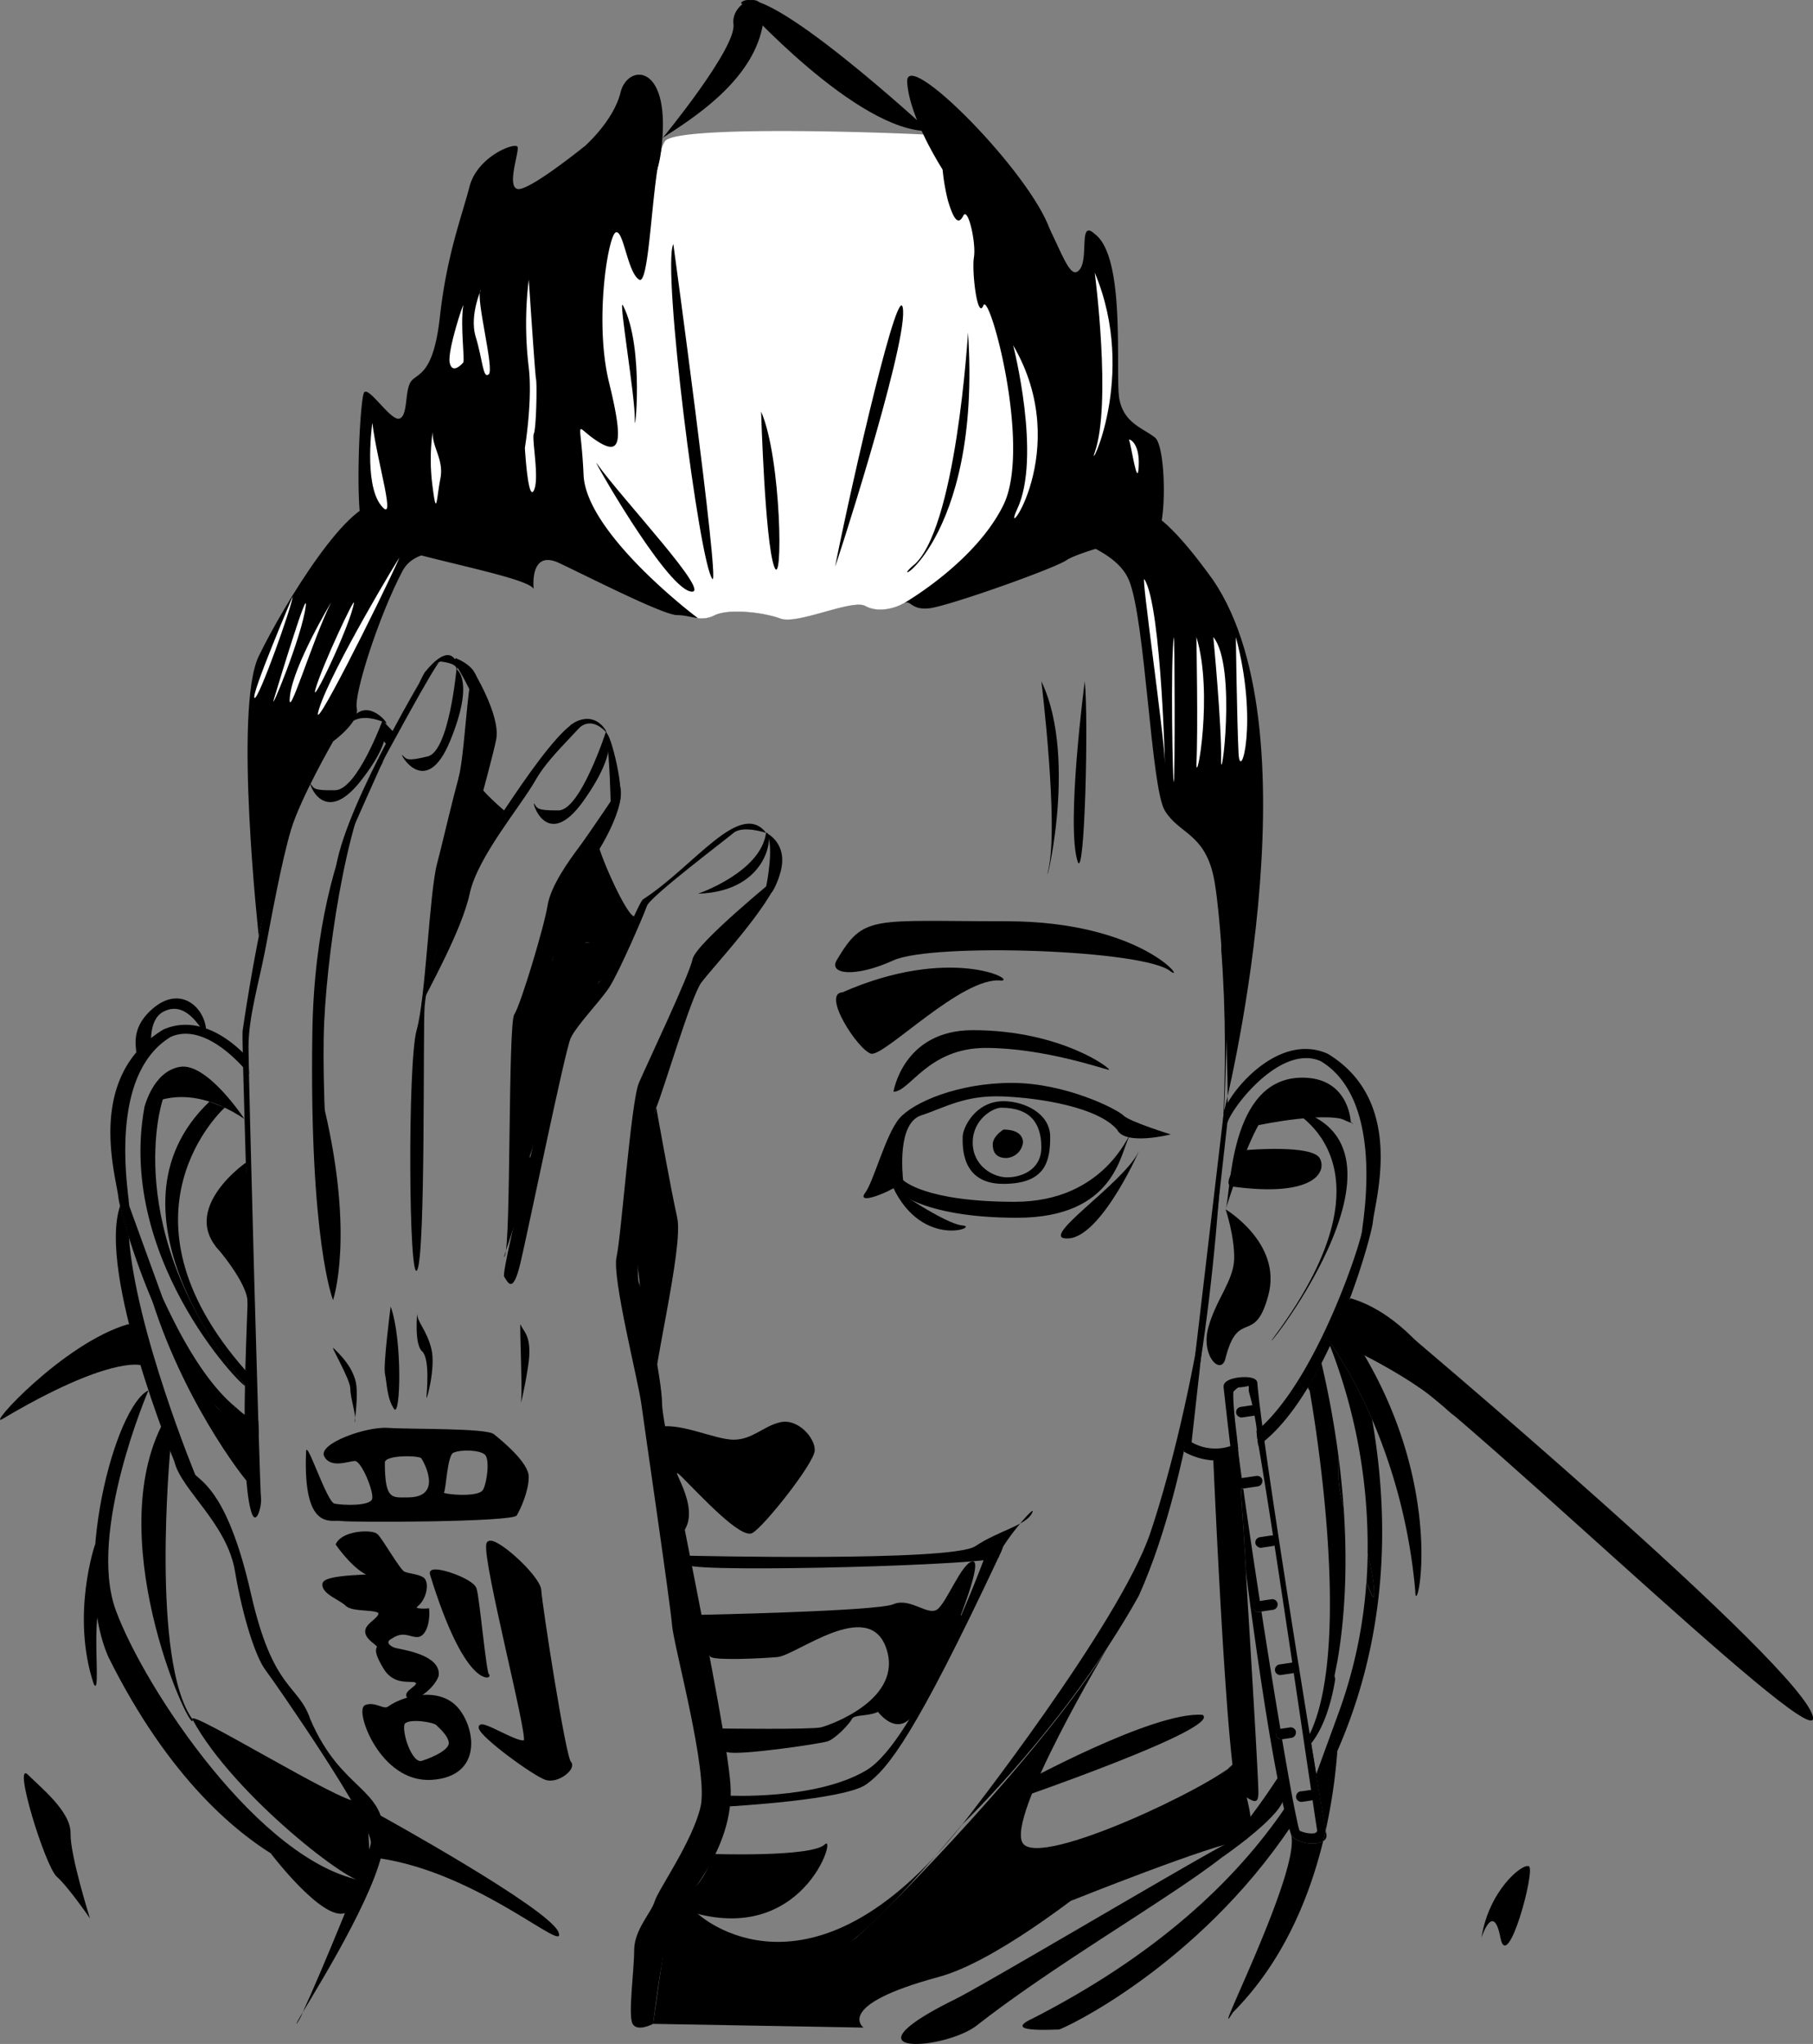 <svg id="Layer_2" data-name="Layer 2" xmlns="http://www.w3.org/2000/svg" viewBox="0 0 546.13 615.59"><rect x="0" y="0" width="546.13" height="615.59" fill="#808080" stroke="none"/><defs><style>.cls-1{stroke:#000;stroke-miterlimit:10;}.cls-2{fill:#fff;}</style></defs><path d="M246,502.46s79.38,1.91,86.51-2.85,15.21-6.18,17.11-10-10.46,10.73-10,13.21-89.83,4.85-93.64,2.48S246,502.46,246,502.46Z" transform="translate(-38.73 -33.93)"/><path d="M335,503.86s-20.12,54.21-35.33,63.25-41.82,7.6-41.82,7.6V578s35.17-1.9,41.82-6.66,14.74-14.93,39.93-68.54C344.23,493.68,335,503.86,335,503.86Z" transform="translate(-38.73 -33.93)"/><path d="M299.36,393.15c-3.45,4.66,11.58-1.91,11.41-3.81s-1.79-17.11,5.43-19.48,13.16-6.18,24.69-5.71,28.64,3.33,34.35,10c2.37,4.94,16.16,1.43,16.16,1.43s-12.36-3.8-14.26-5.7-17.41-9.81-33.63-9.81-29.77,5.89-33.87,10.7S301.92,389.7,299.36,393.15Z" transform="translate(-38.73 -33.93)"/><path d="M307.87,391.8s7.5,8.89,37.25,8.89,31.11-19.86,33.71-24.24c0-1.78-7.16,19.43-34.43,19.43s-33.63-6.54-33.63-6.54Z" transform="translate(-38.73 -33.93)"/><path d="M341,365.58c-8.46,0-12.29,8-12.29,10.77s-.54,14.13,12.24,14.13,14.13-6.9,14.13-14.13S347.07,365.58,341,365.58Zm1.08,22.94c-4.11,0-10.34-3.38-10.34-10.49s6.26-10.49,8.55-10.49c9.09,0,12.12,5,12.12,11.94S346.19,388.52,342.09,388.52Z" transform="translate(-38.73 -33.93)"/><path d="M341,374.13c4.82,0,5.89,2.27,5.89,3.9a5.34,5.34,0,0,1-5,4.66c-3,0-4.11-1.63-4.11-4.11S341,374.13,341,374.13Z" transform="translate(-38.73 -33.93)"/><path d="M290.75,323.16c-2.44,4.13,5.37,5.35,17.12,0s76.16-3.23,83.53,3.37c4.87,3.4-8.68-15.14-49.5-15.14S299,309.26,290.75,323.16Z" transform="translate(-38.73 -33.93)"/><path d="M307.87,362.73c5,0,10.33-13.19,27.8-13.19s35.64,6.41,37.07,6.59-13.9-11.94-41-11.94C310.77,344.19,307.87,362.73,307.87,362.73Z" transform="translate(-38.73 -33.93)"/><path d="M249,520.29s53.85-1.07,58.83-3.21,10.33,3.56,13.18,1.6,7.45-14.2,10.7-14.51S327,523.3,327,523.3s-11-3.4-13.82,0-6.77,24.79-10,26.22-7.13.71-7.84,2.14-5,6.06-7.49,6.77-26.26,4.28-30.06,3.21-1.67-7.13-1.67-7.13,27.1.36,29.95-.36,24.95-8.55,19.6-23.88-27.09,2.25-32.79,2.73-18.18,1-20,0S249,520.29,249,520.29Z" transform="translate(-38.73 -33.93)"/><path d="M381.65,380.91c1.32-2.75-10.69,25.31-21,26S377,390.53,381.65,380.91Z" transform="translate(-38.73 -33.93)"/><path d="M307.87,391.8s15.67,10.85,20.84,11.21S316.8,410.18,307.87,391.8Z" transform="translate(-38.73 -33.93)"/><path d="M253.56,592.3s29.65,1,33.6-2.86-6.56,32.32-42.9,19.49C238.82,606.56,249.28,606.56,253.56,592.3Z" transform="translate(-38.73 -33.93)"/><path d="M249,610.38s33.63,31.35,79.67-27.11c9.08-11.41-27.78,35.64-40.77,39.92s-47.21,4.28-49.59,0c-1.07-3.09,3-16.12,4.52-15.93S249,610.38,249,610.38Z" transform="translate(-38.73 -33.93)"/><path d="M273.49,297.61s-25.19,20.44-26.14,25.19-13.78,31.73-16.16,37.25-5.32,46.28-6.74,52.46,6.53,37.15,7.48,44.31,8.77,60.38,9.24,66.56,11,44.2,8.6,54.66-12.88,25.19-13.83,28.52-6.18,8.55-6.18,14.73-1.9,19.62-.47,22.17,6.18,0,6.18,0,3.33-27.32,5.82-31.76,18.89-20.35,17.47-40.32-20.59-107-20.59-114.56-5.55-33.25-7-36.58,2.85-46.94,5.23-52.7,10.46-33.33,13.54-37.61S270.64,307.12,273.49,297.61Z" transform="translate(-38.73 -33.93)"/><path d="M269.53,300.89s2.66-12.79,0-16.11c0,0,7.23,3.22,4,12.83C270.08,307.65,269.53,300.89,269.53,300.89Z" transform="translate(-38.73 -33.93)"/><path d="M249,303.09s18.87-6.43,20.49-18.31C271.69,283.75,271.15,302.39,249,303.09Z" transform="translate(-38.73 -33.93)"/><path d="M207,319.11s13.84-3.27,17.11,0,3.33-5.1,5.7-7.83S206,305.69,207,307.12,207,319.11,207,319.11Z" transform="translate(-38.73 -33.93)"/><path d="M225.58,271s-9.57,14.26-12.42,18.07-8.56,11.59-9.51,17.68-8.08,29.85-10,32.7-.95,68.92-2.85,72.72,9-24.72,7.6-29.47-.47-35.3,1.91-40.94,9-41.29,12.83-44.14S227.3,278,225.58,271Z" transform="translate(-38.73 -33.93)"/><path d="M187.49,465.86c-2.38-1.89-25.19-1.42-31.85-1.89s-21.18,4.76-19.25,8.56,7.37,1.42,9.27,1.42,5.67,9,5.19,11.34-9,2-11.36,1.49-8.41-19.6-8.56-15.68c-1,24.25,7.6,20.44,10.46,20.91s51.79.38,53-1.67S198,483,198,478.7,189.86,467.77,187.49,465.86Zm-26,19.05c-4.57,0-6.84.92-6.83-10.49,0-2.38,10.39-2.17,11-1.27S172.46,484.92,161.53,484.91Zm22.73-2.31c-1.26,2.49-12.39,1.33-11.77.8s1-11.17,2.85-11.95c2.5-1.07,8.12-.8,9.54.63S185.5,480.1,184.26,482.6Z" transform="translate(-38.73 -33.93)"/><path class="cls-1" d="M167.53,518.86c.24,3.8-1,7.61-3.13,7.61s-4.24-1.9-7.8.47c-2.85,1.43-.71,3.33,1.19,3.81s13.3,2,12.59,7.78c-1.19,3.62-7.13,7.9-8.55,6.47s3.72-3.09,2.57-4.51-6.39,1.19-9.71-4.28-1.89-5.7-1.89-6.42-3.57-2.37-3.57-4.51,4-3.57,4-5.47-8.08-.71-10-2.61-7.13-3.57-6.89-6.18,17.32-2.28,15-2.61c-5-.72-10.93-9.39-10.93-9.39,1.9-3.68,10.22-3.92,11.64-2.73s6.72,10.69,8.23,11.4,4,.72,5.63,1.67,1,5.7-1.54,7.84S167.53,518.86,167.53,518.86Z" transform="translate(-38.73 -33.93)"/><path class="cls-1" d="M176.09,548.33c-5.23-5.7-15.35-3.46-20.21,0-1.65,1.19-4-1.43-6.88-.47s4.51,22.57,19.72,21.62S181.31,554,176.09,548.33Zm-10.15,16.4c-3.74,1.19-7.11-10.28-5.63-12,1.67-1.9,9.12-.62,10.11.33s4,3.56,4,5.88S169.67,563.54,165.94,564.73Z" transform="translate(-38.73 -33.93)"/><path class="cls-1" d="M168.72,507.93c-.82-2.65,12.12,1.66,13.07,4.52s2.94,26,3.85,26.08S179.17,541.91,168.72,507.93Z" transform="translate(-38.73 -33.93)"/><path class="cls-1" d="M185.71,499c.68-3.4,15.33,9.62,15.57,13.9s7.36,50.32,9,51.9-3.57,5.91-7.13,4.69-19.25-12.62-19.73-15.24,12.44,6.14,13.59,4S184.64,504.36,185.71,499Z" transform="translate(-38.73 -33.93)"/><path d="M195.57,432.83c-.47-1.42.72,21.59,0,24A127.79,127.79,0,0,0,198,444C198.9,435.92,196.29,435,195.57,432.83Z" transform="translate(-38.73 -33.93)"/><path d="M164.4,429.51s-.91,9.26,1.47,11.4,1.45,11.89,1.32,13.79,2.88-8.8,1.49-14.5S164.36,432.12,164.4,429.51Z" transform="translate(-38.73 -33.93)"/><path d="M139.25,440c-1.39-1.38,5,9.27,5,12.12s1.9,8.32,1.43,10,1.34-8.31.07-12.59S141.63,442.34,139.25,440Z" transform="translate(-38.73 -33.93)"/><path d="M180.17,258.76s-1.3,40.28-6.4,52.3c-4.36,10.27-6.6,19.82-7.13,26s.34,74.62-2.24,79.38-2.91-62.73-.17-72.25,3.84-41.57,6.18-50.25S177.6,262.69,180.17,258.76Z" transform="translate(-38.73 -33.93)"/><path d="M139.05,425.47c.91-5.23-3.86-58.12-2.66-83.72s8.11-66.95,17-77.41c6.56-7.13-19.62,17.59-20.57,80.56S139.05,425.47,139.05,425.47Z" transform="translate(-38.73 -33.93)"/><path d="M269.53,284.78s-7-2.38-9.83,0-25.15,19.2-26.1,22-8.56,20.34-11.41,24.62-9.82,11.4-11.56,15.21-13,58.93-15.2,68-3.63,5.71-4.83,3.81,16.69-71.06,17.72-74,10.54-15.53,13.87-17.36c1.28-2.63,8.85-21.08,10.19-22.24C247.8,294.91,261.61,274.59,269.53,284.78Z" transform="translate(-38.73 -33.93)"/><path d="M165.66,336.42s10-37.74,14.51-43c4.11-4.74,26.45-43,33.94-42.63,2.85,0-9.27,9.63-13.9,17.83s-17.62,23.32-20,34.47S167.3,332.78,165.66,336.42Z" transform="translate(-38.73 -33.93)"/><path d="M292.53,332.78c-6.41.36,4.64,17.36,8.56,18.48s27.55-23.47,39.26-22C345.12,329.16,325,318.52,292.53,332.78Z" transform="translate(-38.73 -33.93)"/><path d="M236.42,367.54s4.28,24.06,6.31,33.15-8.33,49.18-7.26,56.13-7.37-65-7.37-65Z" transform="translate(-38.73 -33.93)"/><path d="M236.57,463.94c6.06-2.11,17.39,3.59,23.13,3.59s9-4.14,14.16-5.28,10.47,4.69,10.29,8.55-15.35,23-18.81,24.85-15.29-11-21.08-16.77,6.63,9.19,0,16.77S236.57,463.94,236.57,463.94Z" transform="translate(-38.73 -33.93)"/><path d="M139.05,425.47s6.6-18.9-2.66-57.93C132.75,353.46,139.05,425.47,139.05,425.47Z" transform="translate(-38.73 -33.93)"/><path d="M156.41,427.43s-2.31,17.64-1.71,20.32.55,7.34,2.73,10.51C159.39,461.11,160,437.33,156.41,427.43Z" transform="translate(-38.73 -33.93)"/><path d="M222.68,275.76s-.28-13.74-1.29-20.15c.15-4.28,5.69,15,3.93,20.15S222.68,275.76,222.68,275.76Z" transform="translate(-38.73 -33.93)"/><path d="M221.24,254.36S213.58,277.94,207,278s-6.39-.62-7.34-2,3.64,15,14.93-1C226.05,258.76,221.24,254.36,221.24,254.36Z" transform="translate(-38.73 -33.93)"/><path d="M154,250.79s-7.66,21-14.29,21.13-6.39-.56-7.34-1.83,3.64,13.4,14.93-.85C158.78,254.72,154,250.79,154,250.79Z" transform="translate(-38.73 -33.93)"/><path d="M176.23,235.48s-2.21,24.69-8.65,26.26-6.37.82-7.62-.36,6.89,13.82,14.34-4.25C181.89,238.7,176.23,235.48,176.23,235.48Z" transform="translate(-38.73 -33.93)"/><path d="M207,319.11s-11.22,23.18-11.55,25.2-1.56,44.4,0,44.21,12.89-37.26,12.89-37.26l5.08-13.54,5.78-8.15,4.44-2.62,4.48-11Z" transform="translate(-38.73 -33.93)"/><path d="M303.23,549.52s4.76,6.49,9.39,2.25,17.05-31.3,17.05-31.3H312.5Z" transform="translate(-38.73 -33.93)"/><path d="M328.71,583.27s47.24-60.22,56.51-87.62,27.09-99.6,21.39-175.79c1.1-52.68,9.46,118.44-24.86,194.72C360.19,553.21,328.71,583.27,328.71,583.27Z" transform="translate(-38.73 -33.93)"/><path d="M178.88,278s6.71-24.74,3.86-38.29-3.52,19.44-5.86,28.47Z" transform="translate(-38.73 -33.93)"/><path d="M139.05,257.28s-9.78,17-12.63,26.47-5.91,26.39-7.77,36.11-5.07,20.41-5.07,29.32,3.4,133.37,3.76,135.74-1.48,9.41-3,4.08c-3.89-13.53-.69-63.83-.74-72.32,0-10.49-2.14-70.47-1.78-72.37S122.5,266.11,139.05,257.28Z" transform="translate(-38.73 -33.93)"/><path d="M87.77,424.77" transform="translate(-38.73 -33.93)"/><path d="M77.51,395.24c-.09-.62-.18-1.34-.27-2.14Z" transform="translate(-38.73 -33.93)"/><path d="M129.91,640a15.41,15.41,0,0,1-1.83,3.45C127.92,643.46,128.63,642.19,129.91,640Z" transform="translate(-38.73 -33.93)"/><path d="M154.46,587.07C154.65,599.6,136,629.8,129.91,640c5.23-11.21,19.71-46.23,20.51-50.85,1-5.51-29-48.67-31.77-52.32s-6.73-15.36-9.15-29.74-16.24-24.49-18.25-33c0,0-23.35-56.88-16.3-77.07.5,2.15,1.38,5.4,2.6,9.34h0c2,28.1,20,71.74,20,71.74,2.37,2.37,10.09,6.31,16.77,35.78s14.23,27.09,17.91,37.9C141.6,573.52,154.23,571.86,154.46,587.07Z" transform="translate(-38.73 -33.93)"/><path d="M87.78,424.79" transform="translate(-38.73 -33.93)"/><path d="M153.4,580.75s50.68,27.94,53.55,35.07-23.51-17.55-53.55-22.16C148.39,592.3,153.4,580.75,153.4,580.75Z" transform="translate(-38.73 -33.93)"/><path d="M438.69,351.3c-13.21-5.9-26.19,7.69-30.17,14.84a14.16,14.16,0,0,0-.94,2l0,.09c0,.08-.05.15-.07.22a3.61,3.61,0,0,0-.18.85v0L398.76,442v.13l-3.4,29a20.65,20.65,0,0,0,8.88,2.64,18.11,18.11,0,0,0,5.5-.59l.68-.2c.49-.13,1-.3,1.45-.48-.07-.57-.13-1.12-.2-1.66,0,0,0-.05,0-.08s0-.25,0-.42l0-.23q0-.22-.06-.48c0-.35-.09-.69-.12-1-.47.22-.94.41-1.4.58l-.71.25a14.45,14.45,0,0,1-11.71-1.17l2.51-22.47v-.26l6-53.24v0l2.21-19.76c0-.06,0-.11,0-.16.68-4,15.88-24.38,28.24-18.85,18.8,11.41,13,45.81,12.39,51.07-.41,3.79-13,42.68-30,58.73-.33.3-.65.6-1,.88l-.74.65-.08.06c.06.43.11.88.17,1.34h0c.06.55.13,1.1.21,1.66s.11.92.17,1.4l.07,0,.77-.58,1-.82c4.85-4,9.25-9.73,13.14-16.16h0c1.43-2.35,2.79-4.81,4.08-7.31h0q1.35-2.6,2.58-5.24c.09-.19.19-.39.28-.6l.47-1c.31-.68.62-1.36.91-2,.6-1.35,1.16-2.68,1.7-4q1.31-3.14,2.43-6.14h0c4.38-11.66,6.87-21.38,7.1-23.49C452.94,395.2,462.22,365.58,438.69,351.3Z" transform="translate(-38.73 -33.93)"/><path d="M116.55,461.83h0a9.11,9.11,0,0,1-.86-.35l-.37-.17c-.15,1.24-.3,2.54-.46,3.89a1.14,1.14,0,0,0,.26.09c.39.15.79.29,1.18.4l.36.1h0Z" transform="translate(-38.73 -33.93)"/><path d="M113.76,357.44l0,0c-.56-.69-1.17-1.4-1.8-2.1-5.72-6.29-14.27-12.48-21.79-9.13C74.25,355.83,76,381.93,77.22,392.94a.88.88,0,0,1,0,.16c.09.8.18,1.52.27,2.14,0,.13,0,.25,0,.37s.06.42.09.62c0,0,0,0,0,0,0,.41.09.74.12,1l10,27.52h0c1.41,3.11,3,6.29,4.62,9.42,4.67,8.84,10.23,17.26,16.33,22.66l.82.7c-.16,1.38-.35,2.84-.55,4.41l-.84-.63c-5.52-4.24-10.5-10.76-14.81-18.09-1.6-2.69-3.11-5.51-4.52-8.37a201.49,201.49,0,0,1-11.28-28.54h0c-1.22-3.94-2.1-7.19-2.6-9.34h0a20.41,20.41,0,0,1-.49-2.49c-.71-6.57-10-36.2,13.54-50.47,9-4,17.81,1,23.82,6.79.63.62,1.24,1.26,1.81,1.89v0l0,1.13Z" transform="translate(-38.73 -33.93)"/><path d="M407.93,398.16c1.63-4.41.78-39.67,23.1-39.67,13.8,0,14.6,12.71,14.6,13.49s-18.19-10.25-24.8-3.57c-4.42,4.47-9.81,20-12.9,29.75Z" transform="translate(-38.73 -33.93)"/><path d="M414.3,380.29s19.76-1.71,22,2.51-2,11.77-26.08,8.52C405.43,391.32,414.3,380.29,414.3,380.29Z" transform="translate(-38.73 -33.93)"/><path d="M407.93,398.16s17,10.15,12.9,25.72-9,3.89-12.9,18.94c-1.15,5.71-7.49-.26-5.28-8.82s7.72-14.27,7.85-21S407.93,398.16,407.93,398.16Z" transform="translate(-38.73 -33.93)"/><path d="M417.79,372.81s22.3-4.76,27.84-.83S425.41,354.3,417.79,372.81Z" transform="translate(-38.73 -33.93)"/><path d="M438.27,586.39c0-.19-.11-.56-.22-1.12-.23,1.05-.47,2.1-.74,3.15a2,2,0,0,0,.55-.44A1.75,1.75,0,0,0,438.27,586.39Z" transform="translate(-38.73 -33.93)"/><path d="M434.09,576.08s0,.07,0,.1l.08-.14A.21.21,0,0,1,434.09,576.08Zm0,0s0,.07,0,.1l.08-.14A.21.21,0,0,1,434.09,576.08Zm0,0s0,.07,0,.1l.08-.14A.21.21,0,0,1,434.09,576.08Zm0,0s0,.07,0,.1l.08-.14A.21.21,0,0,1,434.09,576.08ZM430,536c-3.78-23.68-7.94-50.49-10.4-68.19,0-.28-.07-.55-.11-.81-.18-1.3-.36-2.56-.51-3.74l-.06-.41c-.78-5.89-1.27-10.08-1.44-12.47v-.08c-.21-1.06-1.53-1.62-3.86-1.62-2.06,0-4.62.48-5.73,1.55a1.77,1.77,0,0,0-.58,1.43c0,.07.68,6.33,1.82,16,.07.56.13,1.13.21,1.72s.13,1.18.21,1.78.13,1.07.19,1.63c0,.12,0,.22,0,.33,1.07,9,2.58,21.45,4.34,34.87-.62-10.16-1.2-19.41-1.61-25.93a1.56,1.56,0,0,0,.74.18c-.15-1.07-.29-2.11-.43-3.15-.4-2.92-.78-5.71-1.11-8.31,0,0,0-.05,0-.08s0-.25,0-.42l0-.23q0-.22-.06-.48c-.12-1.2-.26-2.71-.26-2.71-1.37-11-1.11-13.26-1.08-13.8a8.32,8.32,0,0,1,1.49-1.28l.32,0c1.27-.13,2.14-.29,2.71-.4l.11,0v0c0,.35,0,.82,0,1.41,0,.35.51,1.89,1.09,4.35.21.92.44,2,.65,3.14s.4,2.18.56,3.41c.05.36.08.72.1,1.09s.06.92.09,1.4h0c0,.52.1,1.05.19,1.58l0,.08c.07.43.15.89.24,1.36,1.08,6.2,2.64,15.92,4.38,27.16.15,1,.3,2,.46,3.05,1.71,11.11,3.57,23.46,5.34,35.26.16,1.06.32,2.12.47,3.17l.19,0a1.62,1.62,0,0,0,1.37-1.59A1.79,1.79,0,0,0,430,536Zm-5.56,18.6a1.6,1.6,0,0,0-1.29,1.57,2,2,0,0,0,0,.23,1.61,1.61,0,0,0,1.8,1.35C424.74,556.72,424.56,555.67,424.39,554.6Zm-6.2-38.49-.65.1a1.62,1.62,0,0,0-1.38,1.59,1.79,1.79,0,0,0,0,.23,1.63,1.63,0,0,0,1.83,1.36l.67-.11C418.51,518.22,418.35,517.17,418.19,516.11Zm15.9,60s0,.07,0,.1l.08-.14A.21.21,0,0,1,434.09,576.08Zm0,0s0,.07,0,.1l.08-.14A.21.21,0,0,1,434.09,576.08Z" transform="translate(-38.73 -33.93)"/><path d="M438.05,585.27c-.23,1.05-.47,2.1-.74,3.15a6,6,0,0,1-3.2.74c-2,0-4.7-.6-6.28-2.28l-.12-.14,0-.13v0c-.2-.56-.39-1.18-.58-1.83-.35-1.16-.71-2.45-1.06-3.87-.17-.64-.33-1.31-.5-2s-.33-1.41-.5-2.16c-.41-1.88-.84-3.9-1.27-6.06-.07-.37-.14-.74-.23-1.12-3.27-16.68-6.67-40.28-9.45-61.43a.56.56,0,0,1,0-.07c-.62-10.16-1.2-19.41-1.61-25.93a1.56,1.56,0,0,0,.74.18c1.43,10.29,3.18,22,5,33.84l-.65.1a1.62,1.62,0,0,0-1.38,1.59,1.79,1.79,0,0,0,0,.23,1.63,1.63,0,0,0,1.83,1.36l.67-.11c1.92,12.42,3.92,24.74,5.71,35.32a1.6,1.6,0,0,0-1.29,1.57,2,2,0,0,0,0,.23,1.61,1.61,0,0,0,1.8,1.35c1.23,7.22,2.34,13.49,3.23,18.22.09.44.17.86.25,1.27.53,2.73,1,4.87,1.3,6.27a11.65,11.65,0,0,0,.51,1.74,8.93,8.93,0,0,0,3.68.82c.83,0,1.13-.18,1.16-.23s.56-.37.43-.68c-.14-.73-.62-4-1.37-9l.08-.14a.21.21,0,0,1-.1,0,1,1,0,0,1-.39.12l-2.74.41a1.61,1.61,0,0,1-1.65-.83,2,2,0,0,1-.17-.52,2,2,0,0,1,0-.23,1.62,1.62,0,0,1,1.37-1.6l.28,0,2.45-.37a1.41,1.41,0,0,1,.41,0c-.17-1.17-.35-2.41-.54-3.7-.35-2.33-.72-4.84-1.12-7.51-1.05-7.12-2.27-15.35-3.56-24l.19,0a1.62,1.62,0,0,0,1.37-1.59,1.79,1.79,0,0,0,0-.23c1.14,7.14,2.25,14,3.26,20.23h0v0c.06.42.14.84.2,1.25s.17,1,.25,1.51c.22,1.37.43,2.71.65,4,.11.63.21,1.25.31,1.86.06.4.13.8.19,1.19.12.76.25,1.5.37,2.21s.23,1.42.34,2.11.18,1.09.27,1.61c0,.29.1.57.15.85h0c.29,1.8.57,3.44.81,4.93.08.43.14.84.22,1.23.35,2.07.63,3.77.85,5,0,.13.05.25.07.37C438,584.73,438,585,438.05,585.27Z" transform="translate(-38.73 -33.93)"/><path d="M417.79,574.23a5.09,5.09,0,0,1-.24,1.46.9.9,0,0,1-.73.67c-1,.12-2.82-1.51-5-2.13-.59-.16-1.21-3.41-1.83-8.65a1.15,1.15,0,0,1,0-.19c-2.86-24.35-5.72-90.66-5.77-91.65h0l5.46-.91,2.17-.35s.16,2.56.44,6.87c0,.85.1,1.77.16,2.75.41,6.52,1,15.77,1.61,25.93a.56.56,0,0,0,0,.07C415.81,536.42,417.92,571.7,417.79,574.23Z" transform="translate(-38.73 -33.93)"/><path d="M407.29,369.31s28.77-113.53-3.07-160.58c-22.47-31.37-27.56-22.81-40.39-17.82s10.05,5.7,15,17.82,6.58,62.32,10.76,69.3,11.74,6.77,14.63,19.58,5.06,66.06,4.07,74.86Z" transform="translate(-38.73 -33.93)"/><path d="M116.68,315.91s-7.6-68.68,0-84.37S144.74,182.42,153.4,186s38.6,3.53,46.09,16.36c0,5-32.37-10-39.53,3.57S145.31,243,146.2,247.23s-7.15,10-7.15,10S126.71,269,116.68,315.91Z" transform="translate(-38.73 -33.93)"/><path d="M386.64,195.05c-3.56,0-22.81,5-26.66,7.6s-35.36,13.75-41.21,14.47c-5.63.68-5.57-2.61-7.75-1.56l-.19.1-.06,0c-2.44,1.43-7.54,2.86-11.4.71s-20.38,5.71-25.51,3.81-15.55-3.09-19.83-1a8.54,8.54,0,0,1-5,.89h0c-2-.2-3.94-.88-6.3-.88-4.17,0-26.48-11.41-35.57-15.69s-7.67,7.84-7.67,7.84c-1.79-4.27-48.12-11.4-51.1-16.62s-1.3-40.41,0-42.55,8,8.56,10.61,7.84,1.64-7.84,3.32-10.86,6.87-1.26,8.92-19.8,6.51-29.94,8.92-39.21,14-13.54,14.49-11.94-3.36,11.94,0,12.65,19.89-12.65,19.89-12.65,9.5.46,23.32,1.21c24.32,1.3,62,3.48,84.81,5.54,9.07.82,15.78,1.62,18.38,2.34,12.86,3.56,17.79,30.65,22.06,28.52s0-16.4,5.39-11.41c9.67,7.14,6,42.78,7.45,49.91s7.13,8.56,10.69,11.4S390.2,195,386.64,195.05Z" transform="translate(-38.73 -33.93)"/><path class="cls-2" d="M198,118.19a110.17,110.17,0,0,0,0,26.37c1.19,10-1.16,24.25-1.16,24.25s.92,16.39,2.7,12.83-.71-15.6,0-17.11,1-14.71.66-16.4S198,117.53,198,118.19Z" transform="translate(-38.73 -33.93)"/><path class="cls-2" d="M178.26,126c.19-1.37-4.79,13.54-4.08,17.11s3.52.71,4.08,0S177.35,132.44,178.26,126Z" transform="translate(-38.73 -33.93)"/><path class="cls-2" d="M183.45,121.39c.9-1.57-3.56,7-1.42,14s2.14,12.71,3.92,11.28S182,123.89,183.45,121.39Z" transform="translate(-38.73 -33.93)"/><path class="cls-2" d="M159,202c.67-1.51-20.27,33.3-24.08,45.19S153.33,214.74,159,202Z" transform="translate(-38.73 -33.93)"/><path class="cls-2" d="M130.84,216.35c.63-5.61-7.83,22.3-9.56,28S129.82,225.41,130.84,216.35Z" transform="translate(-38.73 -33.93)"/><path class="cls-2" d="M138.48,215.34s-11.34,18.87-12.4,28.16S132.91,226.39,138.48,215.34Z" transform="translate(-38.73 -33.93)"/><path class="cls-2" d="M145.35,215.47c.29-1.95-9.37,18.51-11.51,25.74S144.39,222.07,145.35,215.47Z" transform="translate(-38.73 -33.93)"/><path class="cls-2" d="M126.86,213.65s-12.61,29.54-11.47,30.47S126.86,216,126.86,213.65Z" transform="translate(-38.73 -33.93)"/><path class="cls-2" d="M383.43,208.38c-1-1.51,5.9,46.45,6.16,54.77S388.78,216.22,383.43,208.38Z" transform="translate(-38.73 -33.93)"/><path class="cls-2" d="M341,186c-8,16.34-27.58,28.19-30,29.61l-.19.1-.06,0c-2.44,1.43-7.54,2.86-11.4.71s-20.38,5.71-25.51,3.81-15.55-3.09-19.83-1a8.54,8.54,0,0,1-5,.89h0c-.48-.27-33.7-25.41-34.49-43.13s-3.15-15,3.91-10.34,8.34,1.12,3.78-17.45-.26-44.58,2.05-45.3,3.5,12.11,7,14.25c3.1,1.91,3.74-28.13,6.57-38.69a9.7,9.7,0,0,1,1.2-3c3.92-5.35,80.21-2.14,81.64-1.78.86.22,1.33,5.13,2,10.32a62,62,0,0,0,1.59,9.28c1.79,6.06,3.2,7.49,4.63,4.63s3.92,8.21,3.22,12.48,1.06,19.07,2.84,14.53S349.57,168.52,341,186Z" transform="translate(-38.73 -33.93)"/><path d="M226.4,125.94c-1.54-3,3.7,27.54,3.55,34.31S233,138.69,226.4,125.94Z" transform="translate(-38.73 -33.93)"/><path d="M330.32,134.06s-3.56,60.41-16.75,70.39C305,212,334.6,197.71,330.32,134.06Z" transform="translate(-38.73 -33.93)"/><path d="M218.45,173.44c-1.82-2.58,20.26,36.52,28.1,38.58S226,184.13,218.45,173.44Z" transform="translate(-38.73 -33.93)"/><path d="M241.56,107.44c-3.49,6.78,7.84,96.61,11.8,100.89C255.53,209.81,241.56,107.44,241.56,107.44Z" transform="translate(-38.73 -33.93)"/><path d="M426.44,367.54s35.8,15.26-3.66,68.68C413.56,448.68,473.36,377.09,426.44,367.54Z" transform="translate(-38.73 -33.93)"/><path d="M112.35,370.92s-11.23-17.1-19.44-15.68-10.7,12.3-10.7,12.3S93.66,358.44,112.35,370.92Z" transform="translate(-38.73 -33.93)"/><path d="M87.77,365.05s-13.41,39.21,24.74,86c2.34,3.88-38.85-36.27-30.3-83.5C84.35,360.05,87.77,365.05,87.77,365.05Z" transform="translate(-38.73 -33.93)"/><path d="M101.82,365.71C66.59,399.27,112.51,451,112.51,451s4.83,5.78.09-4.43c-41.61-47.29-6.16-79.07-6.16-79.07Z" transform="translate(-38.73 -33.93)"/><path d="M112.74,384.12s-27,18.77.84,32.56C115.14,412.51,112.74,384.12,112.74,384.12Z" transform="translate(-38.73 -33.93)"/><path d="M79.58,412.51s19.91,41.94,25.29,46,8.43,5,8.43,5-1,14.45.46,17.06S95,458.69,84.53,425.47Z" transform="translate(-38.73 -33.93)"/><path d="M109.55,457.57s4.57,4.41,5.76,3.73-.63,5.52-.63,5.52l-6.52-5.47Z" transform="translate(-38.73 -33.93)"/><path d="M79.58,352.22c1.15-1.16-2.83-7.64,5.13-14.5,8.2-7.08,15.33-.66,16.07,5.94.72,6.44-4.07-9.93-13-4.94-4.6,2.58-3.43,10.88-3.43,10.88Z" transform="translate(-38.73 -33.93)"/><path d="M372.83,529.32s-31.46,52.43-25.93,59.84,57.69-17.66,63.92-24.34-57.75,56-89.45,64.55-22.52,15.22-22.52,15.22l-63.38-1.13,2.88-20.27s48.16,3.11,58.3-5.69S353.32,561.16,372.83,529.32Z" transform="translate(-38.73 -33.93)"/><path d="M415.44,585.07c-7.14,11.07-52.71,35.59-82.41,58.83-9.67,7.57-42.25,9.71-6.45-7.92,8.57-4.22,74.3-43.26,81.71-46.82.27-.13,1,.27,1.21.08a76.52,76.52,0,0,0,5.83-5.22C415.37,584.37,415.41,584.73,415.44,585.07Z" transform="translate(-38.73 -33.93)"/><path d="M96.71,551.77c-2-3.8,45.71,25.8,49.49,24.6s5,21.81,2.19,24.06S109.06,574.7,96.71,551.77Z" transform="translate(-38.73 -33.93)"/><path d="M39.44,461.3c-5.09,3,18.31-22.82,37.8-28.53,5.15,0,3.81,12.3,3.81,12.3S71.52,442.25,39.44,461.3Z" transform="translate(-38.73 -33.93)"/><path d="M438.32,436.68s24.52,10.44,36.52,22c11.17,10.74-4.45-26.43-29.21-33.72C440.42,428.1,438.32,436.68,438.32,436.68Z" transform="translate(-38.73 -33.93)"/><path d="M458,431.57s126.2,106.09,126.9,119.86c0,10.41-113.93-101.15-130.23-107.95S458,431.57,458,431.57Z" transform="translate(-38.73 -33.93)"/><path d="M440.72,538.64h0l.23,1c-.89,5.51-2.89,13.91-7.28,19.38-.08-.5-.17-1-.25-1.51.09-.27-1.73.29-.73-.74-.21,0,.64-.2.53-.51v0h0c13.77-28.23,0-103.56,0-103.56a2,2,0,0,1-.52-1h0c1.43-2.35,2.79-4.81,4.08-7.31a285.38,285.38,0,0,1,5.15,28.19v6.84a44,44,0,0,0,1.54,8.46v0c1.33,19.17.14,34.77-1.86,46.25C441.32,535.68,441,537.2,440.72,538.64Z" transform="translate(-38.73 -33.93)"/><path d="M441.58,561.28a168.53,168.53,0,0,1-3.53,24c0-.24-.1-.54-.15-.86,0-.12,0-.24-.07-.37-.22-1.24-.5-2.94-.85-5-.08-.39-.14-.8-.22-1.23-.24-1.49-.52-3.13-.81-4.93h0c-.05-.28-.11-.56-.15-.85-.09-.52-.18-1.06-.27-1.61s-.22-1.39-.34-2.11L442,549.67a143.63,143.63,0,0,0,8.33-39.3c1.31,3.54,2.24,5.5,2.24,4.22.33-2.39-.52-7.21-1.88-12.77h0a166,166,0,0,0-11.38-62.73c.09-.19.19-.39.28-.6a134.15,134.15,0,0,1,12.48,23v0C459.06,501.79,453.18,534.81,441.58,561.28Z" transform="translate(-38.73 -33.93)"/><path d="M436.77,444.32h0c-1.29,2.5-2.65,5-4.08,7.31C431.77,447.73,435.24,436.38,436.77,444.32Z" transform="translate(-38.73 -33.93)"/><path d="M443.46,487.82a44,44,0,0,1-1.54-8.46v-6.82C442.62,477.85,443.12,483,443.46,487.82Z" transform="translate(-38.73 -33.93)"/><path d="M90,470.8s-5.93,63.61,6.76,81c.57,6.52-27.29-51.93-9.49-88.23C89.67,456.82,90,470.8,90,470.8Z" transform="translate(-38.73 -33.93)"/><rect x="411.05" y="457.38" width="6.82" height="3.21" rx="1.6" transform="translate(-101.81 32.12) rotate(-8.47)"/><path d="M419,480a1.62,1.62,0,0,1-1.37,1.59l-4.25.63-.23,0a1.56,1.56,0,0,1-.74-.18,1.61,1.61,0,0,1-.85-1.19,2,2,0,0,1,0-.23,1.59,1.59,0,0,1,.71-1.33,1.45,1.45,0,0,1,.47-.22l.19,0,4.25-.63A1.59,1.59,0,0,1,419,479.8,1.79,1.79,0,0,1,419,480Z" transform="translate(-38.73 -33.93)"/><rect x="416.84" y="496.62" width="6.74" height="3.21" rx="1.6" transform="translate(-107.52 33.39) rotate(-8.47)"/><path d="M423.59,517.17a1.62,1.62,0,0,1-1.38,1.59l-3.53.52-.67.11a1.63,1.63,0,0,1-1.83-1.36,1.79,1.79,0,0,1,0-.23,1.62,1.62,0,0,1,1.38-1.59l.65-.1,3.56-.53a1.61,1.61,0,0,1,1.82,1.36A1.79,1.79,0,0,1,423.59,517.17Z" transform="translate(-38.73 -33.93)"/><path d="M430,536.23a1.62,1.62,0,0,1-1.37,1.59l-.19,0-3.83.57a1.61,1.61,0,0,1-1.82-1.34,2.15,2.15,0,0,1,0-.23,1.61,1.61,0,0,1,1.36-1.6l3.84-.57.19,0A1.61,1.61,0,0,1,430,536,1.79,1.79,0,0,1,430,536.23Z" transform="translate(-38.73 -33.93)"/><path d="M429.09,555.76a1.59,1.59,0,0,1-1.36,1.57l-2.79.42h0a1.61,1.61,0,0,1-1.8-1.35,2,2,0,0,1,0-.23,1.6,1.6,0,0,1,1.29-1.57l.07,0,2.8-.42a1.61,1.61,0,0,1,1.82,1.35C429.08,555.59,429.09,555.68,429.09,555.76Z" transform="translate(-38.73 -33.93)"/><path d="M352.42,239.13s5.26,42.93,2.14,56.58C352.42,305.69,364.06,263.36,352.42,239.13Z" transform="translate(-38.73 -33.93)"/><path d="M365.49,239.13s-5.7,43.21-2.14,54.29C365.49,299.51,366.68,250.05,365.49,239.13Z" transform="translate(-38.73 -33.93)"/><path d="M212.89,253.49s3.4-4.3,8.35.87c1,1.16-2.9-7.75-10.79-1.93C210.45,254.08,212.89,253.49,212.89,253.49Z" transform="translate(-38.73 -33.93)"/><path class="cls-2" d="M392.34,225.84c.25-1.45.35,41,0,43.49S391.27,232.26,392.34,225.84Z" transform="translate(-38.73 -33.93)"/><path class="cls-2" d="M399.12,225.8s.54,28.6,0,38.2C399.12,271,404.29,242.52,399.12,225.8Z" transform="translate(-38.73 -33.93)"/><path class="cls-2" d="M404.22,225.8s2.55,26.78,2.34,36.76S411.46,234.68,404.22,225.8Z" transform="translate(-38.73 -33.93)"/><path class="cls-2" d="M411,225.8s.34,25.71.82,35S417.91,251.43,411,225.8Z" transform="translate(-38.73 -33.93)"/><path d="M103.65,409.19s9.87,11.26,9.65,17.09,1.38-17.09,1.38-17.09Z" transform="translate(-38.73 -33.93)"/><path d="M346.51,571.06s39.72-21.79,54.44-20.67c6.31,3.94-56.68,25.57-56.68,25.57Z" transform="translate(-38.73 -33.93)"/><path d="M485,617.5s3.56-11.17,5.7,0,10.7-20.7,8.56-21.52S487.17,603.48,485,617.5Z" transform="translate(-38.73 -33.93)"/><path d="M47.28,568.55c-5-5.16,5,27.42,8.55,30.58s10,12.57,10,12.57-6-19-5.85-25.63S50.55,571.9,47.28,568.55Z" transform="translate(-38.73 -33.93)"/><path d="M83.45,452.67S65,495.45,73.62,518.92s43.57,76.22,74.77,81.51c6.06,3.51-40.87,5.17-77-67.43C60,507.1,73.43,457.37,83.45,452.67Z" transform="translate(-38.73 -33.93)"/><path d="M465.06,513.16a169,169,0,0,0-12.95-51.64v0a134.15,134.15,0,0,0-12.48-23c-.76-1.08-1.23-1.69-1.3-1.78v0h0a.11.11,0,0,1,0-.05c.2-.61,2-5.7,4.37-5.2.83.18,1.74,1,2.7,2.92a22.31,22.31,0,0,1,1,2.34c1.19,1.83,2.32,3.66,3.39,5.47C474.74,484.67,465.06,522.48,465.06,513.16Z" transform="translate(-38.73 -33.93)"/><path d="M437.31,588.42C433.06,605.76,425.07,625,410.13,640c-7.94,12.88,20.37-42.17,17.54-53.4l0,.13.12.14c1.58,1.68,4.28,2.28,6.28,2.28A6,6,0,0,0,437.31,588.42Z" transform="translate(-38.73 -33.93)"/><path d="M120.28,592.1s15.5,20.44,22.35,18,5.76-8.65,5.76-8.65Z" transform="translate(-38.73 -33.93)"/><path d="M67.39,499S60,520.33,67,541.2c2.38,4.09-1.18-21.15,2.62-25.66S67.39,499,67.39,499Z" transform="translate(-38.73 -33.93)"/><path class="cls-2" d="M150.89,161.28S148.3,179.33,153.4,186,152.32,173.24,150.89,161.28Z" transform="translate(-38.73 -33.93)"/><path class="cls-2" d="M368.5,116.05s5.15,39.34,0,54.13C366,177.36,381.73,147.42,368.5,116.05Z" transform="translate(-38.73 -33.93)"/><path class="cls-2" d="M343.92,137.91s8.64,33.65,1.2,49.39C339.59,199.22,362.52,169.76,343.92,137.91Z" transform="translate(-38.73 -33.93)"/><path class="cls-2" d="M378.83,166.43c-.21-.47,3.26.51,2.92,7.86S379.49,167.88,378.83,166.43Z" transform="translate(-38.73 -33.93)"/><path class="cls-2" d="M169.05,164a61.46,61.46,0,0,0,0,16.61c1.21,9.62,1.19,3.21,2.33-2.5S168.9,168.73,169.05,164Z" transform="translate(-38.73 -33.93)"/><path d="M290.31,204.45c-.38,1.87,21.22-64.88,20.46-77S295.56,178.07,290.31,204.45Z" transform="translate(-38.73 -33.93)"/><path d="M268,157.89s1.14,38.8,3.91,46.6S274.16,171.93,268,157.89Z" transform="translate(-38.73 -33.93)"/><path d="M145.67,282.06s18.59-42.17,21-45.54-23.16,38-26.7,58.29Z" transform="translate(-38.73 -33.93)"/><path d="M153.4,264.34s16.51-30.66,17.84-31.19-4.12,2.39-4.6,3.37-13.83,26.63-13.83,26.63Z" transform="translate(-38.73 -33.93)"/><path d="M171.24,233.15s5.19.39,5,2.33c.93,1-.2-10.74-9.59,1Z" transform="translate(-38.73 -33.93)"/><path d="M176,232.16s3.88,1.41,5.45,4c2,3.21-1.32,5.38-1.32,5.38s-2.69-5.49-3.94-7S176,232.16,176,232.16Z" transform="translate(-38.73 -33.93)"/><path d="M143.6,252.45s2.41-4.4,10.85-1C157.7,254.19,148.66,241.27,143.6,252.45Z" transform="translate(-38.73 -33.93)"/><path d="M154.45,251.44l2.88,3-2,3.75S152.73,256.9,154.45,251.44Z" transform="translate(-38.73 -33.93)"/><path d="M181,235.48s8.62,13.77,7.2,21.14-12.49,46.47-12.49,46.47Z" transform="translate(-38.73 -33.93)"/><path d="M218.9,288.09c.8,4.05,8.91,22.49,11.13,21.87s-24.83,12.85-24.83,12.85L207,298.32Z" transform="translate(-38.73 -33.93)"/><path d="M182.45,269.44c.91,2.43,8.15,8.59,8.15,8.59l-16,28.71Z" transform="translate(-38.73 -33.93)"/><path d="M427.67,583.88c-28.45,42.48-68.95,61.29-70,61.29-1.87,0-17.32,1-7.91-3.31C386.58,623,410.64,600.81,426,578.14c.55,2.21,1.1,4.13,1.64,5.7Z" transform="translate(-38.73 -33.93)"/><path d="M434.19,576l-.08.14s0-.07,0-.1A.21.21,0,0,0,434.19,576Z" transform="translate(-38.73 -33.93)"/><path d="M452.11,461.5a134.15,134.15,0,0,0-12.48-23c-.09.21-.19.41-.28.6-.59-1.43-1-2.24-1-2.38v0h0c.14-.06,1.28-.67,2.68-1.25a10.74,10.74,0,0,1,4.4-1.08c1,.11,1.52.74,1,2.34.41,1.46.82,2.92,1.2,4.36Q450.41,451.57,452.11,461.5Z" transform="translate(-38.73 -33.93)"/><path d="M452.61,514.59c0,1.28-.93-.68-2.24-4.22q.3-4.35.36-8.55C452.09,507.38,452.94,512.2,452.61,514.59Z" transform="translate(-38.73 -33.93)"/><path d="M361.25,606.44s43.68-17.5,51.32-18-1.75-23.6-1.75-23.6Z" transform="translate(-38.73 -33.93)"/><path d="M423.52,569.52s-9.74,15.08-15.23,19.64-1,3.84-1,3.84,16.14-11.12,18-16.89S423.52,569.52,423.52,569.52Z" transform="translate(-38.73 -33.93)"/><path d="M435.19,568.29s-3.22-6.47-1.52-9.27c.22,1.37.43,2.71.65,4,.11.63.21,1.25.31,1.86.06.4.13.8.19,1.19C434.94,566.84,435.07,567.58,435.19,568.29Z" transform="translate(-38.73 -33.93)"/><path d="M214.54,78.27s9-7.75,11.12-16.53,15.69-9.08,12.2,17.74S214.54,78.27,214.54,78.27Z" transform="translate(-38.73 -33.93)"/><path d="M322.67,85S312.62,69.48,312,58.65s37.16,27.26,43.05,44.59S322.67,85,322.67,85Z" transform="translate(-38.73 -33.93)"/><path d="M238.4,75.41s22.23-27,21.27-34.21,12.44-12.9,8.32,2.58S247,69.87,238.4,75.41Z" transform="translate(-38.73 -33.93)"/><path d="M261.93,34.79s35,39,56.68,38.62C318.61,73.41,268.49,27.11,261.93,34.79Z" transform="translate(-38.73 -33.93)"/></svg>
